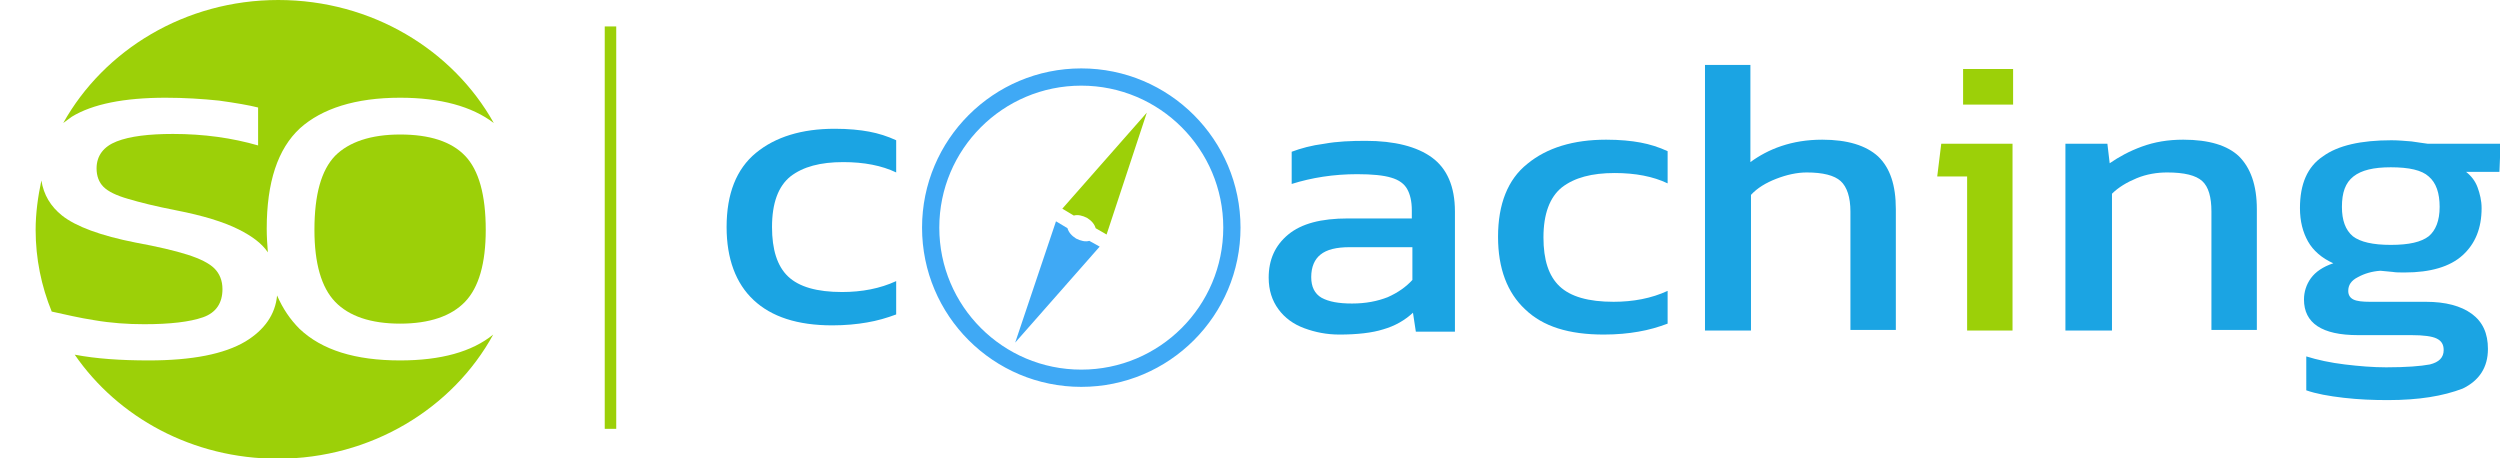 <?xml version="1.0" encoding="utf-8"?>
<!-- Generator: Adobe Illustrator 25.3.0, SVG Export Plug-In . SVG Version: 6.00 Build 0)  -->
<svg version="1.1" xmlns="http://www.w3.org/2000/svg" xmlns:xlink="http://www.w3.org/1999/xlink" x="0px" y="0px"
	 viewBox="0 0 434.9 79.7" style="enable-background:new 0 0 434.9 79.7;" xml:space="preserve">
<style type="text/css">
	.Ombre_x0020_portée{fill:none;}
	.Lueur_x0020_externe_x0020_5 pt{fill:none;}
	.Néon_x0020_bleu{fill:none;stroke:#8AACDA;stroke-width:7;stroke-linecap:round;stroke-linejoin:round;}
	.Ton_x0020_clair_x0020_chrome{fill:url(#SVGID_1_);stroke:#FFFFFF;stroke-width:0.363;stroke-miterlimit:1;}
	.Swing_GS{fill:#FFDD00;}
	.Alysse_GS{fill:#A6D0E4;}
	.st0{display:none;}
	.st1{display:inline;fill:#9CD008;}
	.st2{fill:#1BA4E3;}
	.st3{fill:#9CD008;}
	.st4{fill:none;stroke:#3FA9F5;stroke-width:3;stroke-miterlimit:10;}
	.st5{display:none;fill:#3FA9F5;}
	.st6{fill:#3FA9F5;}
	.st7{fill:#9CD008;stroke:#9CD008;stroke-width:2;stroke-miterlimit:10;}
</style>
<linearGradient id="SVGID_1_" gradientUnits="userSpaceOnUse" x1="-29.432" y1="-210.275" x2="-29.432" y2="-211.275">
	<stop  offset="0" style="stop-color:#656565"/>
	<stop  offset="0.618" style="stop-color:#1B1B1B"/>
	<stop  offset="0.629" style="stop-color:#545454"/>
	<stop  offset="0.983" style="stop-color:#3E3E3E"/>
</linearGradient>
<g id="Calque_1">
	<g class="st0">
		<path class="st1" d="M51.3,36.3c0,5.6,1.7,9.8,5,12.7c3.4,2.9,8.5,4.3,15.6,4.3c1.5,0,3-0.1,4.5-0.2c1.9-4.3,2.9-8.9,2.9-13.8
			c0-8.1-2.8-15.5-7.6-21.6c-7.4,0-12.7,1.6-15.7,4.7C52.8,25.7,51.3,30.3,51.3,36.3z"/>
		<path class="st1" d="M19.9,11.9c4,0,7.8,0.2,11.4,0.6c3.6,0.4,6.3,0.8,8.3,1.3v7.1c-5.5-1.4-11.5-2.1-18.1-2.1
			c-5.2,0-9.2,0.5-12.1,1.4c-2.9,0.9-4.3,2.6-4.3,5.1c0,1.4,0.5,2.6,1.5,3.5c1,0.9,2.7,1.7,5.2,2.3c2.5,0.6,5.9,1.4,10.3,2.1
			c5.7,1,10.1,2.2,13.2,3.5c2.8,1.2,4.8,2.6,6.1,4.2c-0.3-1.5-0.4-3.1-0.4-4.7c0-5.2,1.1-9.7,3.2-13.5c2.1-3.8,5.4-6.7,9.8-8.7
			c3-1.4,6.7-2.3,10.9-2.8c-6.9-5.3-15.7-8.5-25.3-8.5c-10.2,0-19.5,3.6-26.5,9.4C15.2,12,17.5,11.9,19.9,11.9z"/>
		<path class="st1" d="M27.8,53c2.8-0.9,4.1-2.7,4.1-5.3c0-1.6-0.6-2.9-1.7-3.9c-1.1-1-3-1.8-5.7-2.6c-2.7-0.7-6.3-1.5-11-2.3
			c-5.7-1-10.2-2.3-13.3-3.7C0.1,36.6,0,38,0,39.4c0,4.9,1.1,9.6,3,13.9c0.6,0.1,1.2,0.2,1.8,0.3c3.6,0.5,7.1,0.7,10.6,0.7
			C20.9,54.3,25,53.9,27.8,53z"/>
		<path class="st1" d="M71.1,60.1c-9.9,0-17.3-2.1-22.4-6.4c-2.1-1.7-3.7-3.7-4.9-6c0,4.2-2.3,7.4-6.8,9.8
			c-4.5,2.4-11.4,3.6-20.6,3.6c-3.2,0-6.2-0.1-9-0.3c7.2,9.2,18.9,15.3,32.2,15.3c13.6,0,25.5-6.3,32.7-16
			C71.9,60.1,71.5,60.1,71.1,60.1z"/>
	</g>
	<g>
		<g>
			<path class="st2" d="M144.8,56.6c-6.1,0-10.6-1.5-13.7-4.4c-3.1-2.9-4.7-7.2-4.7-12.7c0-5.8,1.7-10.1,5.1-12.9
				c3.4-2.8,8-4.2,13.7-4.2c2.4,0,4.4,0.2,6,0.5c1.6,0.3,3.2,0.8,4.7,1.5V30c-2.5-1.2-5.6-1.8-9.2-1.8c-4,0-7,0.8-9.2,2.5
				c-2.1,1.7-3.2,4.6-3.2,8.8c0,3.9,0.9,6.8,2.8,8.6c1.9,1.8,5,2.7,9.4,2.7c3.4,0,6.6-0.6,9.4-1.9v5.8c-1.6,0.6-3.3,1.1-5.1,1.4
				C149.1,56.4,147,56.6,144.8,56.6z"/>
			<path class="st2" d="M233,58.2c-2.2,0-4.2-0.4-6.1-1.1c-1.9-0.7-3.4-1.8-4.5-3.3c-1.1-1.5-1.7-3.3-1.7-5.5c0-3.1,1.1-5.6,3.4-7.5
				c2.3-1.9,5.7-2.8,10.4-2.8h11.1v-1.4c0-1.6-0.3-2.8-0.8-3.7c-0.5-0.9-1.4-1.6-2.8-2c-1.3-0.4-3.3-0.6-5.9-0.6
				c-4.1,0-7.9,0.6-11.4,1.7v-5.6c1.6-0.6,3.4-1.1,5.7-1.4c2.2-0.4,4.6-0.5,7.2-0.5c5,0,8.9,1,11.5,2.9c2.6,1.9,4,5,4,9.4v20.9h-6.8
				l-0.5-3.3c-1.4,1.3-3.1,2.3-5.2,2.9C238.7,57.9,236.1,58.2,233,58.2z M235.2,52.8c2.4,0,4.4-0.4,6.2-1.1c1.8-0.8,3.2-1.8,4.3-3
				V43h-10.9c-2.3,0-4,0.4-5.1,1.3c-1,0.8-1.6,2.1-1.6,3.9c0,1.7,0.6,2.9,1.8,3.6C231.2,52.5,232.9,52.8,235.2,52.8z"/>
			<path class="st2" d="M279,58.2c-6.1,0-10.6-1.4-13.7-4.4c-3.1-2.9-4.7-7.1-4.7-12.6c0-5.7,1.7-10,5.1-12.7
				c3.4-2.8,8-4.2,13.7-4.2c2.4,0,4.4,0.2,6,0.5c1.6,0.3,3.2,0.8,4.7,1.5v5.6c-2.5-1.2-5.6-1.8-9.2-1.8c-4,0-7,0.8-9.2,2.5
				c-2.1,1.7-3.2,4.6-3.2,8.7c0,3.9,0.9,6.7,2.8,8.5c1.9,1.8,5,2.7,9.4,2.7c3.4,0,6.6-0.6,9.4-1.9v5.7c-1.6,0.6-3.3,1.1-5.1,1.4
				C283.3,58,281.3,58.2,279,58.2z"/>
			<path class="st2" d="M296.6,57.5V11.3h7.9v16.9c1.5-1.1,3.3-2.1,5.4-2.8c2.1-0.7,4.4-1.1,7.1-1.1c4.4,0,7.6,1,9.7,2.9
				c2.1,2,3.1,5,3.1,9.2v21h-7.9V36.8c0-2.5-0.6-4.3-1.7-5.3c-1.1-1-3.1-1.5-5.9-1.5c-1.7,0-3.5,0.4-5.3,1.1
				c-1.8,0.7-3.3,1.6-4.4,2.8v23.6H296.6z"/>
			<path class="st3" d="M342.2,57.5V30.7h-5.2l0.7-5.7h12.4v32.5H342.2z M341.5,18.2v-6.2h8.7v6.2H341.5z"/>
			<path class="st2" d="M359.3,57.5V25h7.3l0.4,3.4c1.6-1.1,3.4-2.1,5.6-2.9c2.2-0.8,4.5-1.2,7.2-1.2c4.5,0,7.7,1,9.7,2.9
				c2,2,3.1,5,3.1,9.2v21h-7.9V36.8c0-2.5-0.5-4.3-1.6-5.3c-1.1-1-3.1-1.5-6.1-1.5c-1.8,0-3.6,0.3-5.3,1c-1.7,0.7-3.2,1.6-4.3,2.7
				v23.8H359.3z"/>
			<path class="st2" d="M415.4,69.6c-2.6,0-5.1-0.1-7.7-0.4c-2.6-0.3-4.8-0.7-6.5-1.3V62c1.9,0.6,4.2,1.1,6.7,1.4
				c2.5,0.3,4.9,0.5,7.2,0.5c3.5,0,6-0.2,7.6-0.5c1.6-0.4,2.4-1.2,2.4-2.5c0-1-0.4-1.6-1.2-2c-0.8-0.4-2.3-0.6-4.4-0.6h-9.3
				c-6.3,0-9.4-2.1-9.4-6.2c0-1.3,0.4-2.6,1.2-3.7c0.8-1.1,2.1-2,3.9-2.6c-2-0.9-3.5-2.2-4.4-3.8c-0.9-1.6-1.4-3.5-1.4-5.8
				c0-4.2,1.3-7.2,4-9c2.6-1.9,6.6-2.8,11.9-2.8c1.1,0,2.3,0.1,3.5,0.2c1.2,0.2,2.2,0.3,2.8,0.4h12.7l-0.2,4.9h-5.8
				c0.9,0.7,1.6,1.6,2,2.7c0.4,1.1,0.7,2.3,0.7,3.6c0,3.5-1.1,6.2-3.3,8.2c-2.2,2-5.6,3-10.1,3c-0.8,0-1.5,0-2.1-0.1
				c-0.7-0.1-1.4-0.1-2.1-0.2c-1.5,0.1-2.8,0.5-3.9,1.1c-1.2,0.6-1.7,1.4-1.7,2.4c0,0.7,0.3,1.2,0.9,1.5c0.6,0.3,1.6,0.4,2.9,0.4
				h9.7c3.4,0,6.1,0.7,8,2.1c1.9,1.4,2.8,3.4,2.8,6.1c0,3.2-1.5,5.5-4.4,6.9C425,68.9,420.8,69.6,415.4,69.6z M415.9,42.6
				c3.2,0,5.3-0.5,6.6-1.5c1.2-1,1.9-2.7,1.9-5.1c0-2.4-0.6-4.2-1.9-5.3c-1.2-1.1-3.4-1.6-6.6-1.6c-3,0-5.1,0.5-6.5,1.6
				c-1.4,1.1-2,2.8-2,5.3c0,2.3,0.6,4,1.9,5.1C410.6,42.1,412.8,42.6,415.9,42.6z"/>
		</g>
		<g>
			<circle class="st4" cx="188.1" cy="39.6" r="26.2"/>
			<polygon class="st5" points="188.1,7.5 190.5,14.6 185.6,14.6 			"/>
			<polygon class="st5" points="220.3,39.7 213.1,42.1 213.1,37.3 			"/>
			<polygon class="st5" points="155.9,39.7 163.1,37.3 163.1,42.1 			"/>
			<polygon class="st5" points="188.1,71.8 185.6,64.7 190.5,64.7 			"/>
			<path class="st3" d="M192.5,40.8l-1.9-1.1c-0.2-0.7-0.7-1.3-1.5-1.8c-0.8-0.4-1.6-0.6-2.3-0.4l-2-1.2l14.7-16.7L192.5,40.8z"/>
			<path class="st6" d="M191.3,42.9l-14.7,16.7l7.1-21.1l2,1.2c0.2,0.7,0.7,1.3,1.5,1.8c0.8,0.4,1.6,0.6,2.3,0.4L191.3,42.9z"/>
		</g>
		<line class="st7" x1="106.2" y1="4.6" x2="106.2" y2="74.6"/>
		<g>
			<path class="st3" d="M58.3,27.1c-2.4,2.5-3.6,6.7-3.6,12.9c0,5.8,1.2,10,3.6,12.5c2.4,2.5,6.2,3.8,11.3,3.8
				c5.1,0,8.9-1.3,11.3-3.8c2.4-2.5,3.6-6.7,3.6-12.5c0-6.1-1.2-10.4-3.6-12.9c-2.4-2.5-6.2-3.7-11.3-3.7
				C64.5,23.4,60.7,24.7,58.3,27.1z"/>
			<path class="st3" d="M12.5,20.3c3.6-2.2,9.1-3.3,16.3-3.3c3.3,0,6.4,0.2,9.3,0.5c2.9,0.4,5.2,0.8,6.8,1.2v6.6
				c-4.5-1.3-9.4-2-14.8-2c-4.2,0-7.5,0.4-9.8,1.3c-2.3,0.9-3.5,2.5-3.5,4.7c0,1.3,0.4,2.4,1.2,3.2c0.8,0.8,2.2,1.5,4.3,2.1
				c2,0.6,4.8,1.3,8.4,2c4.6,0.9,8.2,2,10.8,3.3c2.4,1.2,4.1,2.5,5.1,4c-0.1-1.3-0.2-2.7-0.2-4.1c0-8.1,1.9-13.9,5.8-17.5
				C56,18.9,61.8,17,69.6,17c7,0,12.5,1.5,16.3,4.4C78.8,8.7,64.7,0,48.4,0C32.2,0,18.1,8.7,11,21.4C11.5,21,12,20.7,12.5,20.3z"/>
			<path class="st3" d="M69.6,62.7c-7.8,0-13.6-1.8-17.5-5.5c-1.6-1.6-2.9-3.5-3.9-5.8c-0.3,3.3-2.2,6-5.5,8
				c-3.7,2.2-9.3,3.3-16.8,3.3c-5,0-9.2-0.3-12.9-1c7.5,10.9,20.5,18.1,35.3,18.1c16.3,0,30.5-8.8,37.5-21.6
				C82.1,61.2,76.7,62.7,69.6,62.7z"/>
			<path class="st3" d="M16.4,55.7c2.9,0.5,5.8,0.7,8.7,0.7c4.5,0,7.9-0.4,10.2-1.2c2.3-0.8,3.4-2.5,3.4-4.9c0-1.5-0.5-2.7-1.4-3.6
				c-0.9-0.9-2.5-1.7-4.7-2.4c-2.2-0.7-5.2-1.4-9-2.1c-6.1-1.2-10.4-2.8-12.8-4.7c-2-1.6-3.2-3.6-3.6-6.1c-0.6,2.8-1,5.7-1,8.6
				c0,5,1,9.8,2.8,14.2C11.3,54.7,13.8,55.3,16.4,55.7z"/>
		</g>
	</g>
</g>
<g id="repere" class="st0">
</g>
</svg>
